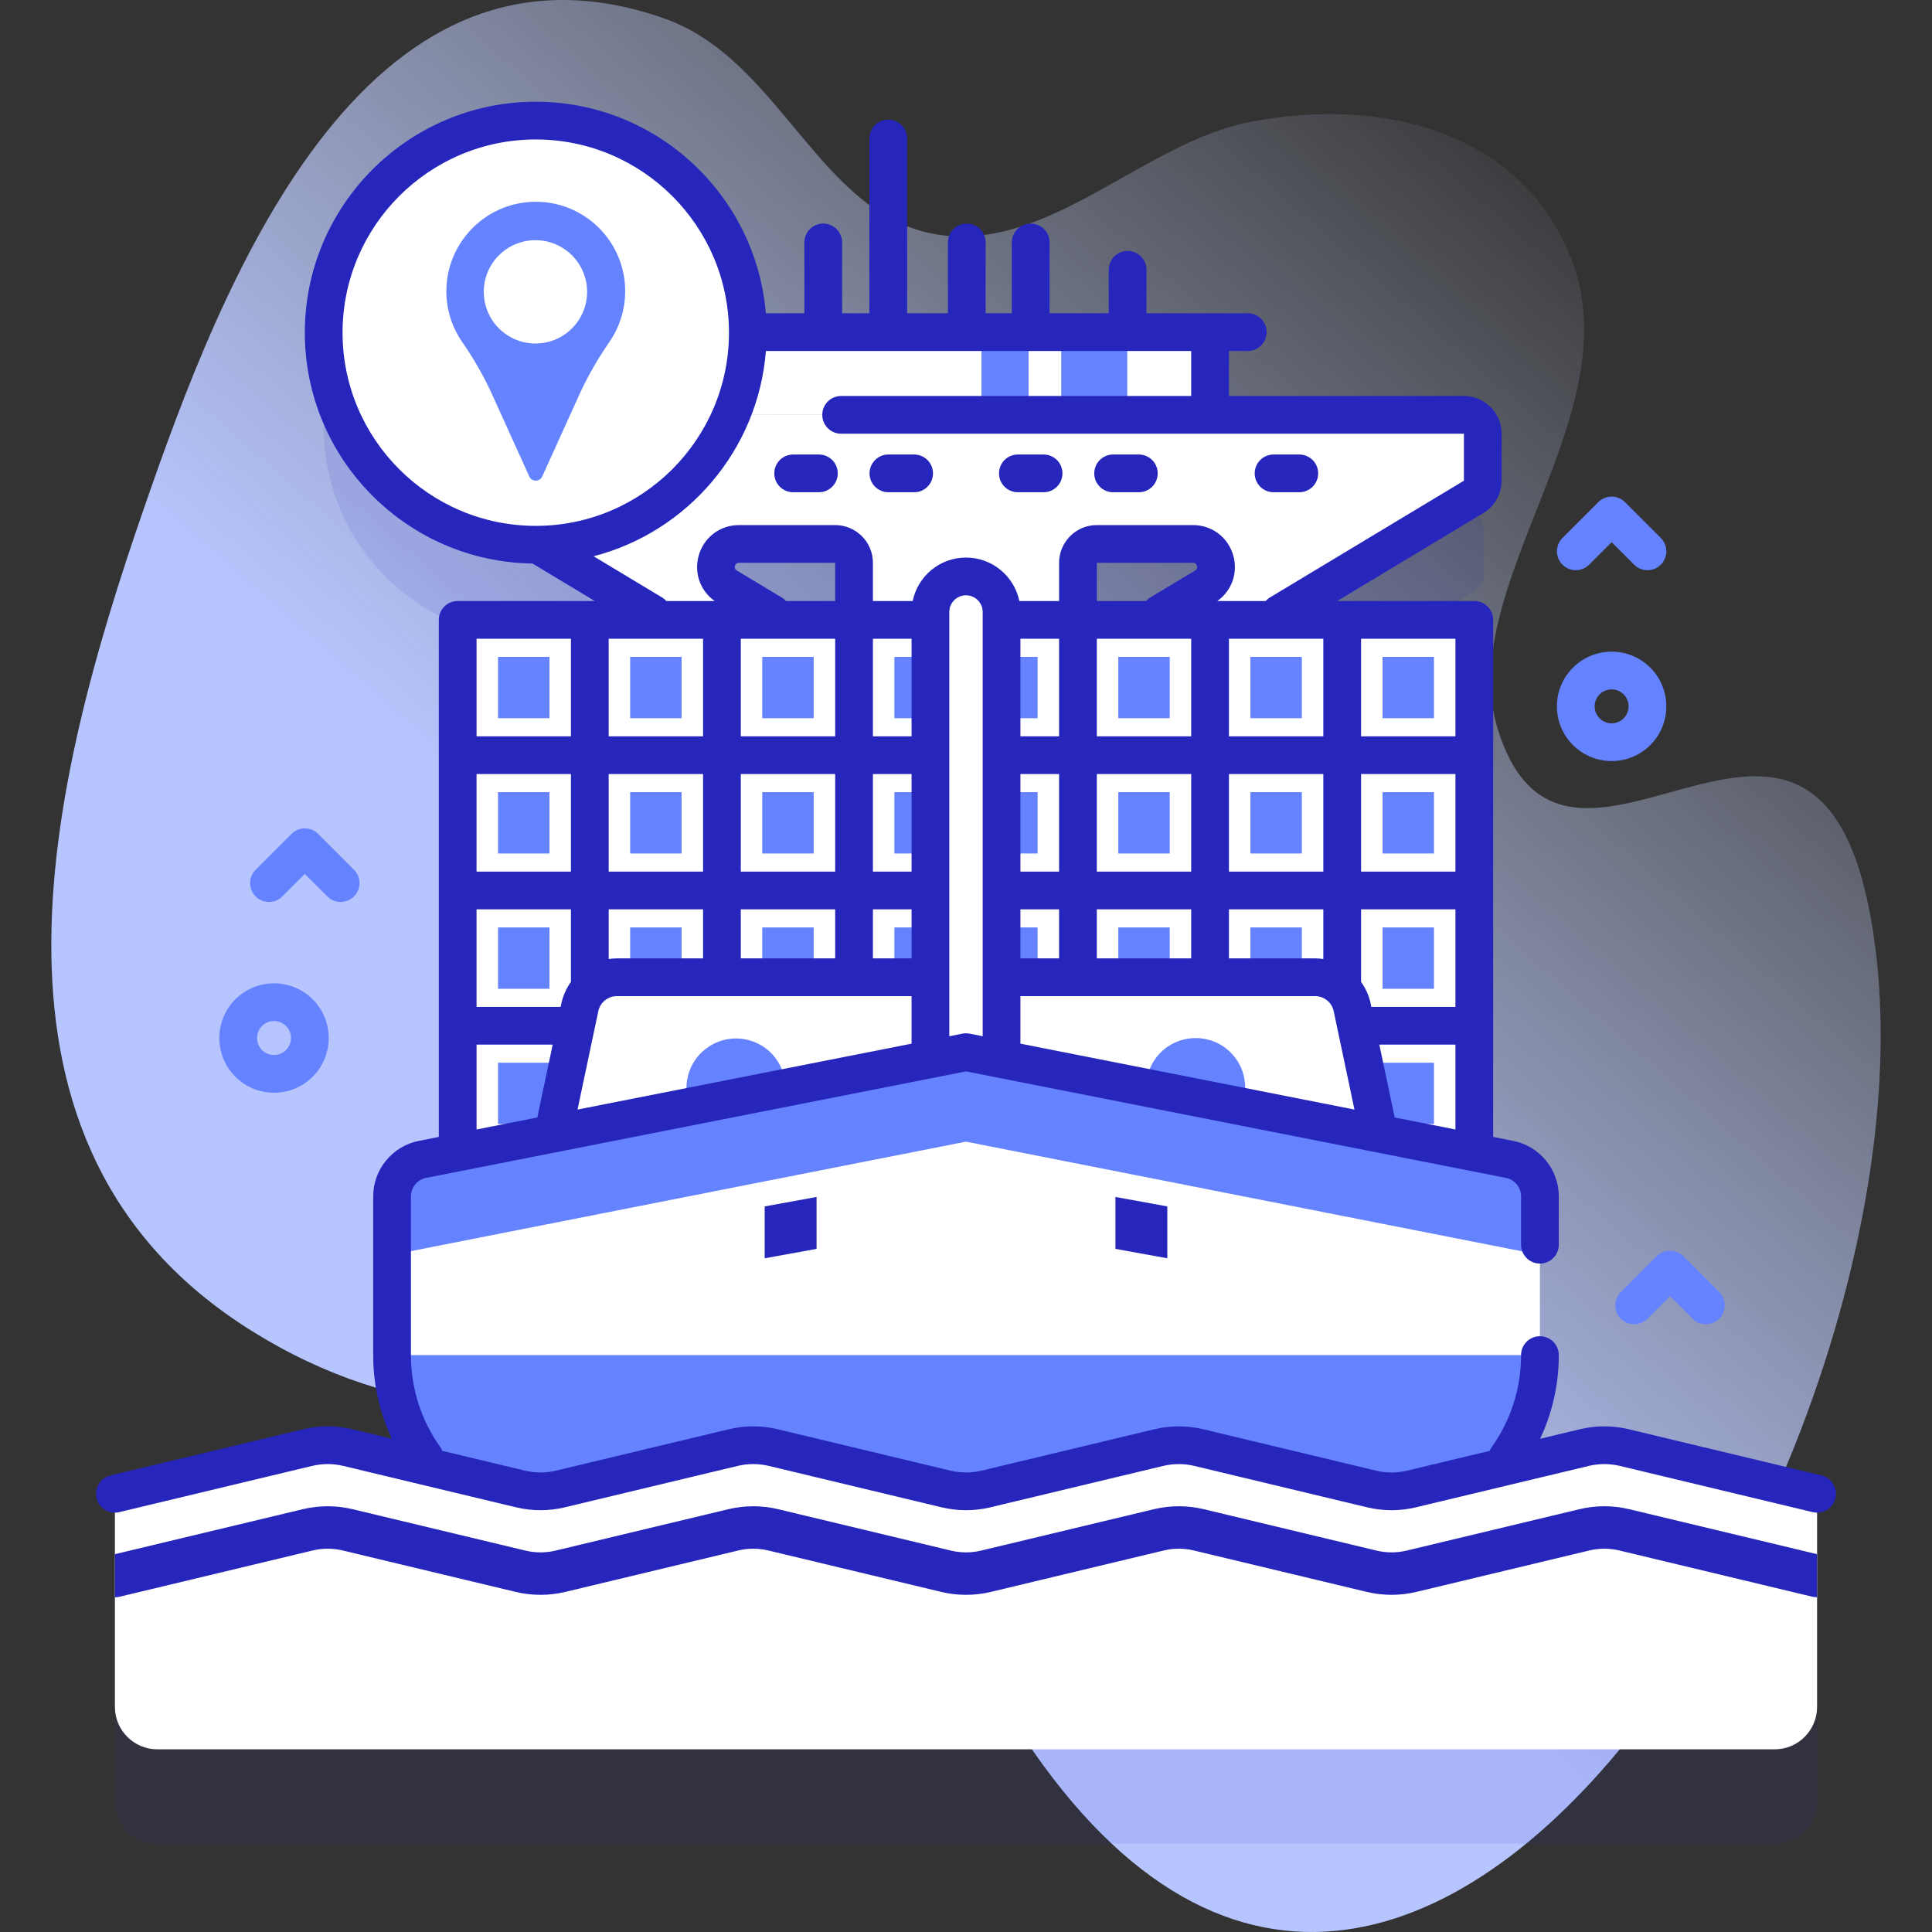 <svg id="Capa_1" enable-background="new 0 0 512 512" height="512" viewBox="0 0 512 512" width="512" xmlns="http://www.w3.org/2000/svg" xmlns:xlink="http://www.w3.org/1999/xlink"><rect x="0" y="0" width="512" height="512" fill="#333333" stroke="none"/><linearGradient id="SVGID_1_" gradientUnits="userSpaceOnUse" x1="434.539" x2="217.539" y1="47.347" y2="295.347"><stop offset="0" stop-color="#d2deff" stop-opacity="0"/><stop offset="1" stop-color="#b7c5ff"/></linearGradient><g><path d="m38.145 134.71c19.974-57.707 57.562-157.818 137.712-129.893 31.204 10.872 41.003 52.164 72.37 57.311 29.626 4.861 54.704-24.255 82.89-29.776 35.014-6.859 72.067 2.317 85.37 36.48 15.916 40.874-30.997 86.737-19.655 124.062 18.708 61.564 87.863-40.471 100.229 58.88 17.304 139.025-136.801 386.519-240.619 182.998-52.643-103.199-107.815-30.825-189.876-82.161-77.922-48.747-53.805-144.567-28.421-217.901z" fill="url(#SVGID_1_)"/><g><g><path d="m430.404 408.609c-3.444-.822-7.035-.822-10.479 0l-22.505 5.391c6.672-8.139 10.68-18.548 10.68-29.893v-42.051c0-4.777-3.378-8.887-8.065-9.811l-9.327-1.84v-141.13h-54.136l54.158-32.598c1.503-.905 2.422-2.53 2.422-4.284v-12.453c0-2.761-2.238-5-5-5h-67.47v-16.921h9.995c2.762 0 5-2.238 5-5s-2.238-5-5-5h-26.847v-11.522c0-2.762-2.238-5-5-5s-5 2.238-5 5v11.521h-15.677v-18.77c0-2.762-2.238-5-5-5s-5 2.238-5 5v18.77h-6.952v-18.77c0-2.762-2.238-5-5-5s-5 2.238-5 5v18.77h-10.803v-46.313c0-2.762-2.238-5-5-5s-5 2.238-5 5v46.314h-7.229v-18.77c0-2.762-2.238-5-5-5s-5 2.238-5 5v18.77h-15.235c-2.598-28.628-26.648-51.061-55.952-51.061-31.039 0-56.201 25.162-56.201 56.202s25.162 56.202 56.201 56.202c.246 0 .487-.016.732-.018l33.116 19.932h-54.539v141.131l-9.327 1.84c-4.687.924-8.065 5.034-8.065 9.811v42.051c0 11.343 4.005 21.75 10.676 29.889l-22.49-5.387c-3.444-.822-7.035-.822-10.49 0l-51.145 12.257v56.469c0 6.216 5.039 11.256 11.255 11.256h428.587c6.216 0 11.255-5.039 11.255-11.256v-56.469zm-203.873-219.334h-19.009l-14.621-8.802c-5.295-3.188-3.035-11.324 3.145-11.324h25.485c2.761 0 5 2.238 5 5zm92.97-8.802-14.621 8.802h-19.009v-15.125c0-2.762 2.238-5 5-5h25.484c6.181 0 8.441 8.136 3.146 11.323z" fill="#2626bc" opacity=".1"/><g><g><path d="m393.151 114.94v12.454c0 1.754-.919 3.38-2.422 4.284l-63.968 38.502h-31.69l24.43-14.706c5.295-3.188 3.035-11.324-3.145-11.324h-25.485c-2.761 0-5 2.239-5 5v21.03h-59.34v-21.03c0-2.761-2.239-5-5-5h-25.484c-6.181 0-8.441 8.136-3.145 11.324l24.43 14.706h-31.69l-63.968-38.502c-1.503-.904-2.421-2.53-2.421-4.284v-12.454c0-2.761 2.238-5 5-5h263.9c2.76 0 4.998 2.238 4.998 5z" fill="#fff"/><g><g><g><path d="m121.292 271.839h35.013v35.853h-35.013z" fill="#fff"/><path d="m131.983 281.637h13.631v16.257h-13.631z" fill="#6583fe"/></g><g><g><g><path d="m226.332 235.984h35.013v35.853h-35.013z" fill="#fff"/><path d="m237.023 245.782h13.631v16.257h-13.631z" fill="#6583fe"/></g><g><path d="m191.319 235.984h35.013v35.853h-35.013z" fill="#fff"/><path d="m202.01 245.782h13.631v16.257h-13.631z" fill="#6583fe"/></g><g><path d="m156.305 235.984h35.013v35.853h-35.013z" fill="#fff"/><path d="m166.996 245.782h13.631v16.257h-13.631z" fill="#6583fe"/></g><g><path d="m121.292 235.984h35.013v35.853h-35.013z" fill="#fff"/><path d="m131.983 245.782h13.631v16.257h-13.631z" fill="#6583fe"/></g></g></g><g><g><g><path d="m121.292 200.13h35.013v35.853h-35.013z" fill="#fff"/><path d="m131.983 209.928h13.631v16.257h-13.631z" fill="#6583fe"/></g><g><path d="m156.305 200.13h35.013v35.853h-35.013z" fill="#fff"/><path d="m166.996 209.928h13.631v16.257h-13.631z" fill="#6583fe"/></g><g><path d="m191.319 200.13h35.013v35.853h-35.013z" fill="#fff"/><path d="m202.01 209.928h13.631v16.257h-13.631z" fill="#6583fe"/></g><g><path d="m226.332 200.13h35.013v35.853h-35.013z" fill="#fff"/><path d="m237.023 209.928h13.631v16.257h-13.631z" fill="#6583fe"/></g></g></g><g><g><g><path d="m226.332 164.275h35.013v35.853h-35.013z" fill="#fff"/><path d="m237.023 174.073h13.631v16.257h-13.631z" fill="#6583fe"/></g><g><path d="m191.319 164.275h35.013v35.853h-35.013z" fill="#fff"/><path d="m202.01 174.073h13.631v16.257h-13.631z" fill="#6583fe"/></g><g><path d="m156.305 164.275h35.013v35.853h-35.013z" fill="#fff"/><path d="m166.996 174.073h13.631v16.257h-13.631z" fill="#6583fe"/></g><g><path d="m121.292 164.275h35.013v35.853h-35.013z" fill="#fff"/><path d="m131.983 174.073h13.631v16.257h-13.631z" fill="#6583fe"/></g></g></g></g><g><g><path d="m355.695 271.839h35.013v35.853h-35.013z" fill="#fff"/><path d="m366.386 281.637h13.631v16.257h-13.631z" fill="#6583fe"/></g><g><g><g><path d="m355.695 235.984h35.013v35.853h-35.013z" fill="#fff"/><path d="m366.386 245.782h13.631v16.257h-13.631z" fill="#6583fe"/></g><g><path d="m320.681 235.984h35.013v35.853h-35.013z" fill="#fff"/><path d="m331.372 245.782h13.631v16.257h-13.631z" fill="#6583fe"/></g><g><path d="m285.668 235.984h35.013v35.853h-35.013z" fill="#fff"/><path d="m296.359 245.782h13.631v16.257h-13.631z" fill="#6583fe"/></g><g><path d="m250.654 235.984h35.013v35.853h-35.013z" fill="#fff"/><path d="m261.345 245.782h13.631v16.257h-13.631z" fill="#6583fe"/></g></g></g><g><g><g><path d="m250.654 200.13h35.013v35.853h-35.013z" fill="#fff"/><path d="m261.345 209.928h13.631v16.257h-13.631z" fill="#6583fe"/></g><g><path d="m285.668 200.13h35.013v35.853h-35.013z" fill="#fff"/><path d="m296.359 209.928h13.631v16.257h-13.631z" fill="#6583fe"/></g><g><path d="m320.681 200.13h35.013v35.853h-35.013z" fill="#fff"/><path d="m331.372 209.928h13.631v16.257h-13.631z" fill="#6583fe"/></g><g><path d="m355.695 200.13h35.013v35.853h-35.013z" fill="#fff"/><path d="m366.386 209.928h13.631v16.257h-13.631z" fill="#6583fe"/></g></g></g><g><g><g><path d="m355.695 164.275h35.013v35.853h-35.013z" fill="#fff"/><path d="m366.386 174.073h13.631v16.257h-13.631z" fill="#6583fe"/></g><g><path d="m320.681 164.275h35.013v35.853h-35.013z" fill="#fff"/><path d="m331.372 174.073h13.631v16.257h-13.631z" fill="#6583fe"/></g><g><path d="m285.668 164.275h35.013v35.853h-35.013z" fill="#fff"/><path d="m296.359 174.073h13.631v16.257h-13.631z" fill="#6583fe"/></g><g><path d="m250.654 164.275h35.013v35.853h-35.013z" fill="#fff"/><path d="m261.345 174.073h13.631v16.257h-13.631z" fill="#6583fe"/></g></g></g></g></g><path d="m366.654 306.348h-221.308l8.325-39.429c.976-4.625 5.058-7.934 9.784-7.934h185.09c4.727 0 8.808 3.309 9.784 7.934z" fill="#fff"/><g fill="#6583fe"><ellipse cx="195.074" cy="288.217" rx="13.131" ry="13.131" transform="matrix(.23 -.973 .973 .23 -130.252 411.855)"/><ellipse cx="316.926" cy="288.217" rx="13.131" ry="13.131" transform="matrix(.707 -.707 .707 .707 -110.975 308.517)"/></g><path d="m265.423 282.666h-18.846v-120.486c0-5.204 4.219-9.423 9.423-9.423 5.204 0 9.423 4.219 9.423 9.423z" fill="#fff"/><path d="m360.912 406.295h-209.824c-26.061 0-47.188-21.127-47.188-47.188v-42.051c0-4.777 3.378-8.887 8.065-9.811l144.035-28.409 144.035 28.409c4.686.924 8.065 5.034 8.065 9.811v42.051c0 26.061-21.127 47.188-47.188 47.188z" fill="#fff"/><path d="m408.1 317.06v15.49l-152.1-30-152.1 30v-15.49c0-4.777 3.378-8.887 8.065-9.811l144.035-28.409 144.035 28.409c4.687.924 8.065 5.034 8.065 9.811z" fill="#6583fe"/><path d="m360.912 406.295h-209.824c-26.061 0-47.188-21.127-47.188-47.188h304.2c0 26.061-21.127 47.188-47.188 47.188z" fill="#6583fe"/><g><path d="m481.549 395.866v56.469c0 6.216-5.039 11.255-11.256 11.255h-428.587c-6.216 0-11.256-5.039-11.256-11.255v-56.469l51.145-12.257c3.455-.822 7.046-.822 10.49 0l45.911 10.996c3.444.822 7.035.822 10.479 0l45.9-10.996c3.444-.822 7.046-.822 10.49 0l45.9 10.996c3.444.822 7.035.822 10.49 0l45.889-10.996c3.456-.822 7.046-.822 10.49 0l45.9 10.996c3.444.822 7.035.822 10.49 0l45.9-10.996c3.444-.822 7.035-.822 10.479 0z" fill="#fff"/><g><path d="m481.549 411.872v11.413c-.439 0-.867-.045-1.306-.147l-51.145-12.257c-2.578-.608-5.29-.608-7.868 0l-45.9 10.997c-4.288 1.024-8.813 1.024-13.101 0l-45.9-10.997c-2.577-.608-5.29-.608-7.868 0l-45.9 10.997c-4.288 1.024-8.813 1.024-13.101 0l-45.911-10.997c-2.566-.608-5.29-.608-7.856 0l-45.9 10.997c-4.288 1.024-8.824 1.024-13.113 0l-45.9-10.997c-2.578-.608-5.301-.608-7.868 0l-51.156 12.257c-.439.101-.878.158-1.306.158v-11.424l49.839-11.931c4.288-1.024 8.824-1.024 13.101 0l45.911 10.997c2.577.608 5.29.608 7.868 0l45.9-10.997c4.288-1.024 8.813-1.024 13.101 0l45.9 10.997c2.578.608 5.301.608 7.868 0l45.9-10.997c4.288-1.024 8.824-1.024 13.113 0l45.9 10.997c2.566.608 5.29.608 7.856 0l45.9-10.997c4.288-1.024 8.824-1.024 13.113 0z" fill="#2626bc"/></g></g><g><g><g><path d="m174.49 130.45h-6.816c-2.762 0-5-2.238-5-5s2.238-5 5-5h6.816c2.762 0 5 2.238 5 5s-2.239 5-5 5z" fill="#8399fe"/></g><g><path d="m217.013 130.45h-6.816c-2.762 0-5-2.238-5-5s2.238-5 5-5h6.816c2.762 0 5 2.238 5 5s-2.238 5-5 5z" fill="#2626bc"/></g><g><path d="m242.254 130.45h-6.816c-2.762 0-5-2.238-5-5s2.238-5 5-5h6.816c2.762 0 5 2.238 5 5s-2.238 5-5 5z" fill="#2626bc"/></g></g><g><g><path d="m337.51 130.45h6.816c2.762 0 5-2.238 5-5s-2.238-5-5-5h-6.816c-2.762 0-5 2.238-5 5s2.239 5 5 5z" fill="#2626bc"/></g><g><path d="m294.987 130.45h6.816c2.762 0 5-2.238 5-5s-2.238-5-5-5h-6.816c-2.762 0-5 2.238-5 5s2.238 5 5 5z" fill="#2626bc"/></g><g><path d="m269.746 130.45h6.816c2.762 0 5-2.238 5-5s-2.238-5-5-5h-6.816c-2.762 0-5 2.238-5 5s2.238 5 5 5z" fill="#2626bc"/></g></g></g><path d="m191.318 88.019h129.363v21.921h-129.363z" fill="#fff"/><g fill="#6583fe"><path d="m281.241 88.019h17.491v21.921h-17.491z"/><path d="m260.1 88.019h12.491v21.921h-12.491z"/></g></g><g fill="#2626bc"><path d="m216.399 330.962-13.751 2.5v-13.751l13.751-2.5z"/><path d="m295.601 330.962 13.751 2.5v-13.751l-13.751-2.5z"/></g></g><g><circle cx="141.983" cy="88.16" fill="#fff" r="56.202"/><g><path d="m165.679 77.165c0-13.31-10.973-24.056-24.367-23.686-12.734.352-22.973 10.851-23.025 23.589-.02 5.045 1.537 9.725 4.205 13.576 3.078 4.442 5.771 9.138 8.001 14.06l9.772 21.565c.669 1.476 2.765 1.476 3.434 0l9.846-21.729c2.221-4.902 4.946-9.55 7.99-13.988 2.614-3.81 4.144-8.42 4.144-13.387z" fill="#6583fe"/><circle cx="141.9" cy="77.34" fill="#fff" r="13.69"/></g></g></g><g fill="#6583fe"><path d="m72.619 289.587c-3.873 0-7.515-1.509-10.254-4.248-5.653-5.653-5.653-14.852.001-20.505 5.652-5.654 14.854-5.654 20.506 0 5.654 5.653 5.654 14.852 0 20.505-2.738 2.739-6.38 4.248-10.253 4.248zm0-18.998c-1.152 0-2.305.438-3.183 1.315-1.754 1.755-1.754 4.609 0 6.364.851.851 1.98 1.318 3.183 1.318 1.202 0 2.332-.468 3.182-1.318 1.755-1.755 1.755-4.609.001-6.364-.878-.877-2.031-1.315-3.183-1.315z"/><path d="m427.1 201.685c-3.713 0-7.426-1.413-10.252-4.24-2.739-2.738-4.248-6.379-4.248-10.253 0-3.873 1.509-7.514 4.248-10.253 5.653-5.655 14.854-5.653 20.505 0 5.653 5.654 5.653 14.854 0 20.506-2.827 2.827-6.539 4.24-10.253 4.24zm.001-18.991c-1.152 0-2.305.439-3.183 1.316-.85.851-1.318 1.981-1.318 3.183s.468 2.332 1.318 3.182c1.754 1.756 4.608 1.755 6.364.001 1.754-1.755 1.754-4.61-.001-6.365-.877-.878-2.029-1.317-3.18-1.317z"/><path d="m452.068 350.935c-1.279 0-2.56-.488-3.535-1.465l-5.965-5.964-5.965 5.964c-1.951 1.953-5.119 1.953-7.07 0-1.953-1.952-1.953-5.118 0-7.07l9.5-9.5c1.951-1.953 5.119-1.953 7.07 0l9.5 9.5c1.953 1.952 1.953 5.118 0 7.07-.975.977-2.255 1.465-3.535 1.465z"/><path d="m90.281 239.031c-1.279 0-2.56-.488-3.535-1.465l-5.965-5.964-5.965 5.964c-1.951 1.953-5.119 1.953-7.07 0-1.953-1.952-1.953-5.118 0-7.07l9.5-9.5c1.951-1.953 5.119-1.953 7.07 0l9.5 9.5c1.953 1.952 1.953 5.118 0 7.07-.975.977-2.256 1.465-3.535 1.465z"/><path d="m436.6 151.107c-1.279 0-2.56-.488-3.535-1.465l-5.965-5.964-5.965 5.964c-1.951 1.953-5.119 1.953-7.07 0-1.953-1.952-1.953-5.118 0-7.07l9.5-9.5c1.951-1.953 5.119-1.953 7.07 0l9.5 9.5c1.953 1.952 1.953 5.118 0 7.07-.976.977-2.256 1.465-3.535 1.465z"/></g></g><path d="m116.292 301.297-5.294 1.044c-7.01 1.382-12.098 7.57-12.098 14.716v42.051c0 7.756 1.7 15.283 4.952 22.179l-10.605-2.54c-4.185-.998-8.614-.998-12.816.001l-51.145 12.257c-2.686.644-4.341 3.342-3.697 6.027s3.341 4.341 6.027 3.697l51.137-12.255c2.681-.638 5.507-.638 8.168-.002l45.915 10.997c4.188 1 8.614.999 12.806-.001l45.895-10.995c2.671-.638 5.497-.639 8.164-.001l45.904 10.997c4.186.999 8.614 1 12.815-.001l45.881-10.994c2.68-.638 5.506-.638 8.168-.002l45.904 10.997c4.186.999 8.615 1 12.816-.001l45.896-10.995c2.668-.638 5.487-.637 8.153-.001l51.145 12.257c.392.094.783.139 1.169.139 2.26 0 4.309-1.542 4.858-3.836.644-2.686-1.012-5.384-3.697-6.027l-51.148-12.258c-4.188-1.001-8.615-.998-12.806.001l-10.614 2.543c3.253-6.897 4.953-14.425 4.953-22.182 0-2.762-2.238-5-5-5s-5 2.238-5 5c0 8.792-2.689 17.225-7.774 24.387-.225.316-.397.652-.539.996l-21.918 5.251c-2.68.639-5.504.637-8.168.002l-45.904-10.997c-4.184-.998-8.613-.998-12.816.001l-45.881 10.994c-2.68.639-5.505.637-8.167.002l-45.904-10.997c-4.191-1-8.621-1-12.816.001l-45.895 10.995c-2.67.637-5.491.636-8.153.001l-21.95-5.257c-.142-.342-.313-.677-.537-.992-5.086-7.162-7.774-15.595-7.774-24.387v-42.051c0-2.382 1.695-4.444 4.032-4.905l143.066-28.22 143.068 28.219c2.336.461 4.031 2.523 4.031 4.905v12.798c0 2.762 2.238 5 5 5s5-2.238 5-5v-12.798c0-7.146-5.088-13.334-12.097-14.716l-5.295-1.044v-137.02c0-2.762-2.238-5-5-5h-35.013-1.322l38.734-23.314c2.987-1.798 4.844-5.081 4.844-8.568v-12.454c0-5.514-4.486-10-10-10h-62.269v-11.922h4.995c2.762 0 5-2.238 5-5s-2.238-5-5-5h-26.846v-11.522c0-2.762-2.238-5-5-5s-5 2.238-5 5v11.521h-15.677v-18.77c0-2.762-2.238-5-5-5s-5 2.238-5 5v18.77h-6.952v-18.77c0-2.762-2.238-5-5-5s-5 2.238-5 5v18.77h-10.803v-46.313c0-2.762-2.238-5-5-5s-5 2.238-5 5v46.314h-7.229v-18.77c0-2.762-2.238-5-5-5s-5 2.238-5 5v18.77h-10.217c-2.622-31.348-28.956-56.061-60.969-56.061-33.747 0-61.202 27.455-61.202 61.201 0 33.457 26.989 60.714 60.338 61.18l16.509 9.937h-1.322s0 0-.001 0c0 0 0 0-.001 0h-35.013c-2.762 0-5 2.238-5 5v137.021zm90.922-142.922-11.935-7.185c-.195-.118-.716-.432-.492-1.236s.83-.804 1.059-.804h25.484v10.126h-13.043c-.313-.338-.659-.652-1.073-.901zm-80.922 72.607v-25.852h25.013v25.852zm35.014 0v-25.852h25.013v25.852zm60.026 0h-25.013v-25.852h25.013zm10-25.851h10.245v25.852h-10.245zm-10-35.855v25.852h-25.013v-25.852zm-95.04 71.709h25.013v19.236c-1.203 1.657-2.084 3.571-2.526 5.664l-.201.951h-22.286zm35.014 0h25.013v12.999h-22.863c-.728 0-1.444.066-2.149.169v-13.168zm35.013 0h25.013v12.999h-25.013zm35.013 0h10.245v12.999h-10.245zm10.245-45.857h-10.245v-25.852h10.245zm-55.259 0h-25.013v-25.852h25.013zm-27.755 72.824c.485-2.299 2.542-3.968 4.892-3.968h78.122v12.6l-88.523 17.461zm96.469 5.979-3.455.682v-112.433c0-2.439 1.984-4.423 4.423-4.423s4.423 1.984 4.423 4.423v112.433l-3.455-.682c-.639-.127-1.297-.127-1.936 0zm25.636-104.655v25.852h-10.245v-25.852zm45.014 61.706v-25.852h25.013v25.852zm-35.014-25.851h25.013v25.852h-25.013zm-20.245 0h10.245v25.852h-10.245zm115.285 61.706h-22.286l-.201-.951c-.442-2.093-1.323-4.007-2.526-5.664v-19.236h25.013zm0-35.855h-25.013v-25.852h25.013zm-70.027-61.706v25.852h-25.013v-25.852zm-45.258 71.709h10.245v12.999h-10.245zm20.245 0h25.013v12.999h-25.013zm35.014 0h25.013v13.168c-.705-.104-1.421-.169-2.149-.169h-22.863v-12.999zm25.012-71.709v25.852h-25.013v-25.852zm-33.973-18.086-11.935 7.185c-.415.249-.76.563-1.074.901h-13.042v-10.126h25.484c.228 0 .835 0 1.059.804.223.805-.297 1.118-.492 1.236zm-46.298 112.794h78.122c2.35 0 4.406 1.669 4.892 3.968l5.509 26.093-88.523-17.461zm99.188 32.165-4.077-19.309h20.174v22.484zm-8.916-126.873h25.013v25.852h-25.013zm-269.914-81.117c0-28.232 22.969-51.201 51.202-51.201 28.232 0 51.201 22.969 51.201 51.201 0 28.233-22.969 51.202-51.201 51.202-28.233 0-51.202-22.968-51.202-51.202zm84.739 70.215-18.206-10.958c24.835-6.43 43.582-28.105 45.659-54.397h112.708v11.921h-92.772c-2.762 0-5 2.238-5 5s2.238 5 5 5h165.041v12.454l-51.471 30.98c-.415.25-.761.564-1.074.902h-12.797c3.813-2.708 5.511-7.421 4.239-11.999-1.351-4.861-5.647-8.127-10.693-8.127h-25.484c-5.514 0-10 4.486-10 10v10.126h-10.541c-1.347-6.566-7.17-11.52-14.129-11.52s-12.782 4.953-14.129 11.52h-10.541v-10.126c0-5.514-4.486-10-10-10h-25.484c-5.046 0-9.343 3.266-10.693 8.127-1.272 4.578.426 9.292 4.239 11.999h-12.797c-.313-.338-.66-.652-1.075-.902zm-49.228 10.902h25.013v25.852h-25.013zm0 107.564h20.174l-4.077 19.309-16.097 3.175z" fill="#2626bc"/></g></svg>